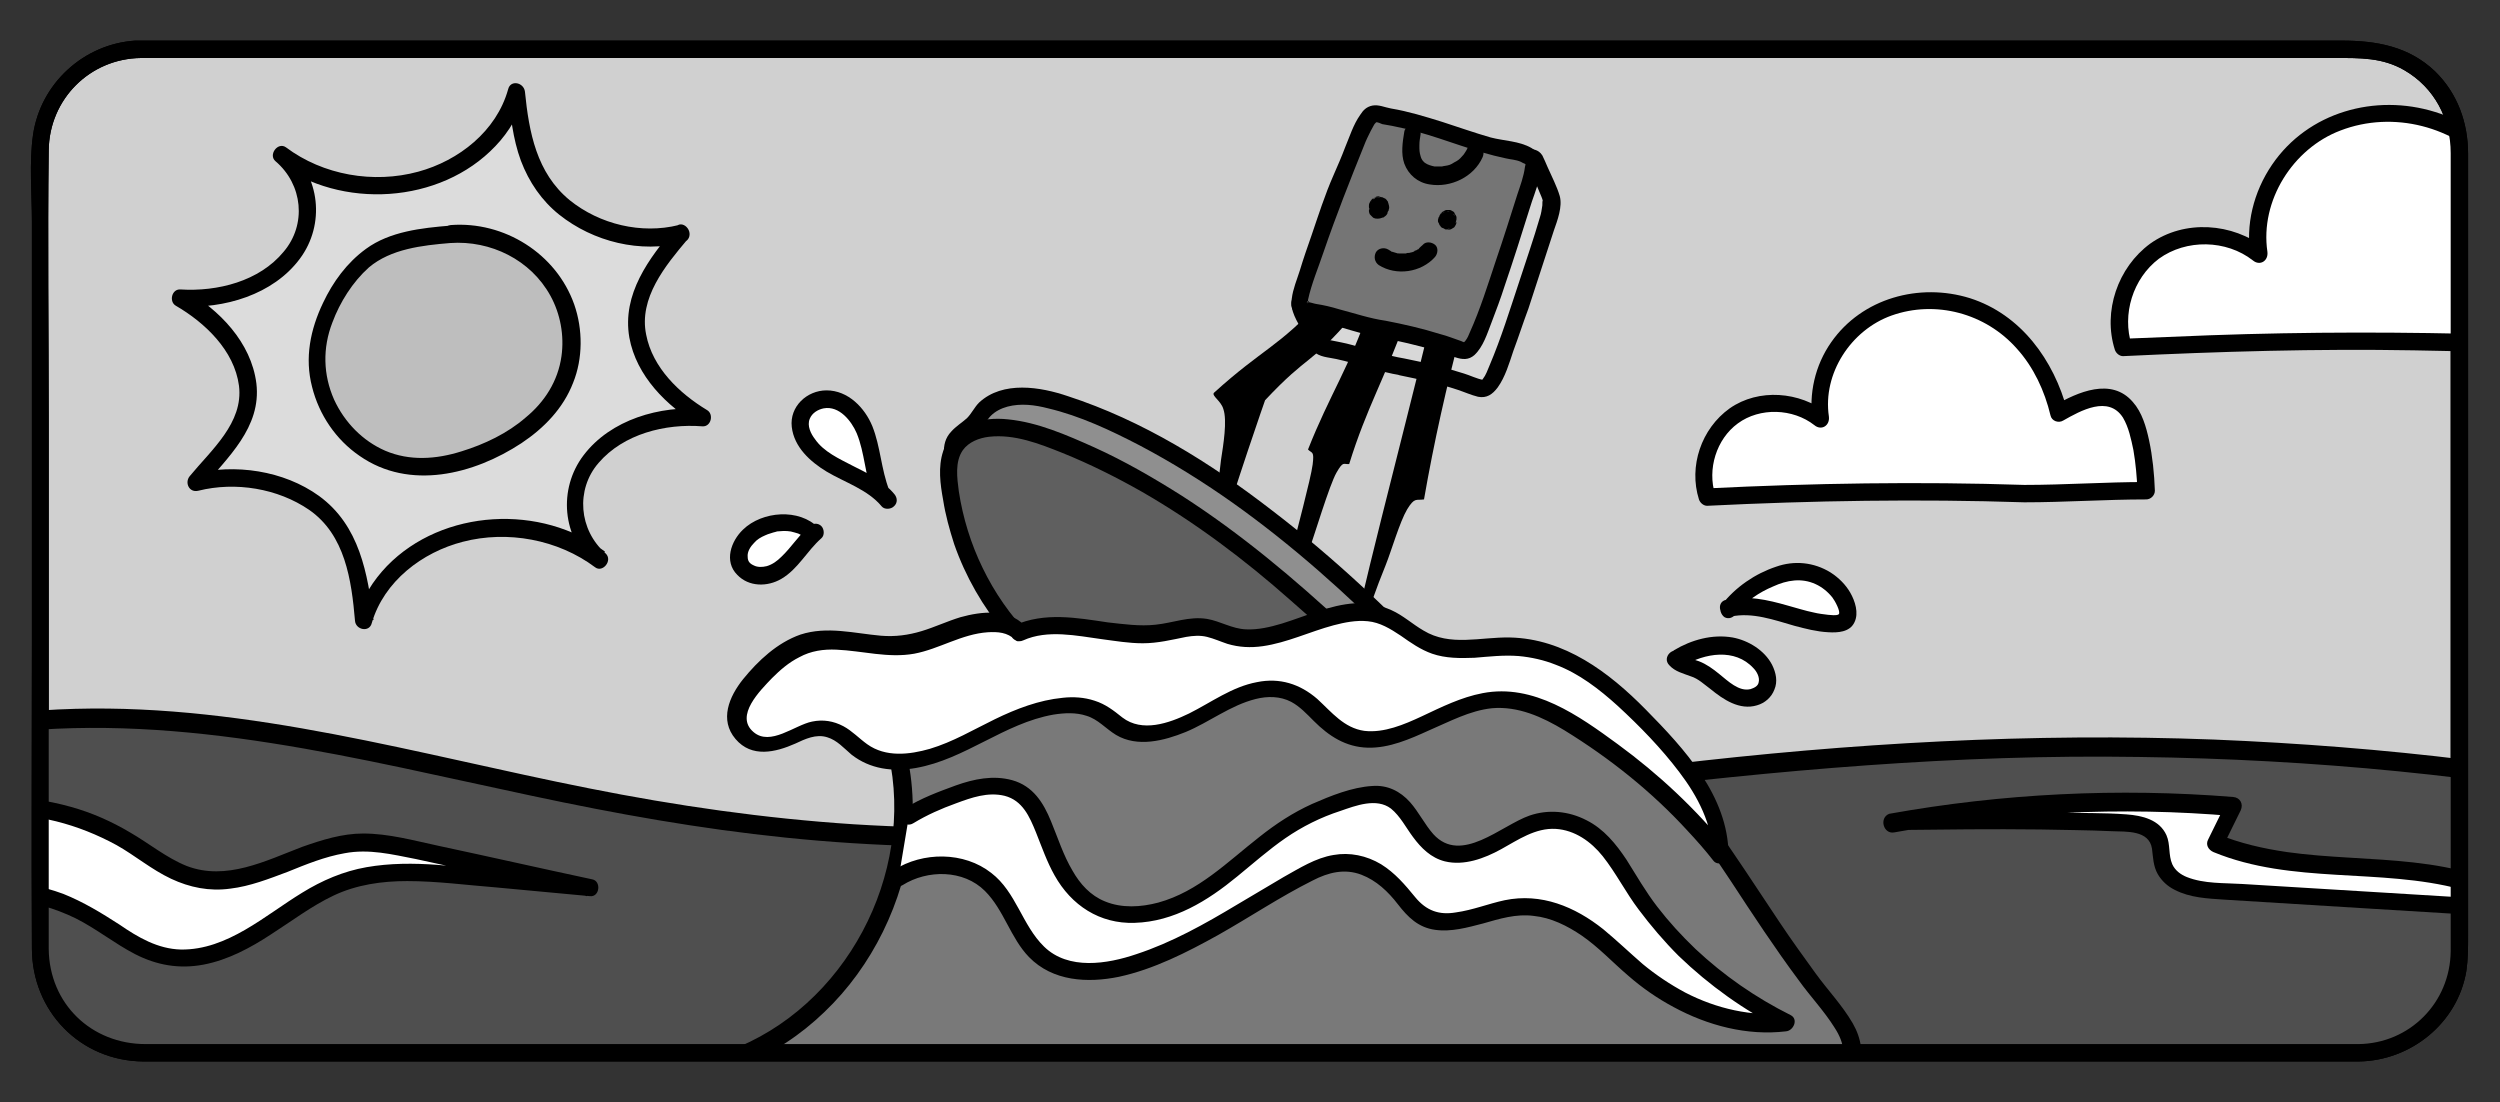<?xml version="1.0" encoding="utf-8"?>
<!-- Generator: Adobe Illustrator 24.2.0, SVG Export Plug-In . SVG Version: 6.00 Build 0)  -->
<svg version="1.1" id="Layer_1" xmlns="http://www.w3.org/2000/svg" xmlns:xlink="http://www.w3.org/1999/xlink" x="0px" y="0px"
	 viewBox="0 0 431 190" style="enable-background:new 0 0 431 190;" xml:space="preserve">
<rect x="0" y="0" width="431" height="190" fill="#333333" stroke="none"/>
<style type="text/css">
	.st0{fill:#D0D0D0;}
	.st1{clip-path:url(#SVGID_2_);}
	.st2{fill:#4F4F4F;}
	.st3{fill:#FFFFFF;}
	.st4{fill:#D8D8D8;}
	.st5{fill:#757575;}
	.st6{fill:#8F8F8F;}
	.st7{fill:#5F5F5F;}
	.st8{fill:#797979;}
	.st9{fill:#DCDCDC;}
	.st10{fill:#BEBEBE;}
</style>
<g>
	<path class="st0" d="M406.6,181.5H24.4c-9.6,0-17.4-7.8-17.4-17.4V25.9c0-9.6,7.8-17.4,17.4-17.4h382.2c9.6,0,17.4,7.8,17.4,17.4
		v138.2C424,173.7,416.2,181.5,406.6,181.5z"/>
	<g>
		<path d="M406.6,180c-6.8,0-13.5,0-20.3,0c-17.4,0-34.8,0-52.2,0c-23.9,0-47.8,0-71.8,0c-26.4,0-52.9,0-79.3,0
			c-24.7,0-49.5,0-74.2,0c-18.9,0-37.8,0-56.7,0c-9,0-18,0-27,0c-9.3,0-16.6-6.9-16.7-16.4c0-5.9,0-11.8,0-17.6c0-24.5,0-49,0-73.5
			c0-15.5-0.2-31.1,0-46.6c0.1-8.8,7.1-15.8,15.9-15.9c0.5,0,1,0,1.5,0c3.5,0,6.9,0,10.4,0c15.3,0,30.5,0,45.8,0
			c22.7,0,45.4,0,68.2,0c26.1,0,52.3,0,78.4,0c25.5,0,50.9,0,76.4,0c20.8,0,41.6,0,62.4,0c11.8,0,23.5,0,35.3,0
			c4.1,0,8-0.1,11.8,2.1c5.2,3,8,8.4,8,14.3c0,2,0,4.1,0,6.1c0,21.9,0,43.9,0,65.8c0,20.7,0,41.4,0,62c0,1.2,0,2.5,0,3.7
			C422.4,172.9,415.4,179.9,406.6,180c-1.9,0-1.9,3,0,3c9-0.1,17.1-6.6,18.6-15.6c0.3-2,0.3-4,0.3-6.1c0-7.8,0-15.7,0-23.5
			c0-25.5,0-51,0-76.5c0-9.4,0-18.8,0-28.2c0-2.2,0-4.4,0-6.6c0-5.3-1.8-10.4-5.7-14.2C415.3,8,409.7,7,403.7,7c-4.2,0-8.4,0-12.7,0
			c-16.5,0-33,0-49.5,0c-23.7,0-47.4,0-71.1,0c-26.7,0-53.4,0-80.1,0c-25.3,0-50.5,0-75.8,0C94.8,7,75,7,55.3,7
			c-9.9,0-19.7,0-29.6,0c-0.8,0-1.6,0-2.4,0C14.4,7.6,7,14.4,5.7,23.2C5,28.1,5.5,33.4,5.5,38.3c0,24,0,48,0,72
			c0,17.7-0.1,35.5,0,53.2c0,10.8,8.3,19.4,19.2,19.5c2.6,0,5.3,0,7.9,0c14.2,0,28.3,0,42.5,0c22.3,0,44.6,0,66.9,0
			c26.4,0,52.8,0,79.2,0c26,0,51.9,0,77.9,0c21.5,0,43.1,0,64.6,0c12.7,0,25.3,0,38,0c1.7,0,3.3,0,5,0
			C408.5,183,408.5,180,406.6,180z"/>
	</g>
</g>
<g>
	<defs>
		<path id="SVGID_1_" d="M406.6,181.5H24.4c-9.6,0-17.4-7.8-17.4-17.4V25.9c0-9.6,7.8-17.4,17.4-17.4h382.2
			c9.6,0,17.4,7.8,17.4,17.4v138.2C424,173.7,416.2,181.5,406.6,181.5z"/>
	</defs>
	<clipPath id="SVGID_2_">
		<use xlink:href="#SVGID_1_"  style="overflow:visible;"/>
	</clipPath>
	<g class="st1">
		<path class="st2" d="M1.1,124.8c27.6-3.2,55.1,3,79.5,8.4c19.8,4.5,40.5,8.7,63.1,10.4c30.5,2.3,62.4-0.2,92.7-3.7
			c30.3-3.5,60-8.1,91-10c48.6-3,99,0.7,140.7,10.2l-34.6,36.4l-101,36.7l-165.1,6.7c0,0-107.1-21.2-109.6-22.2
			c-2.6-1-64.8-10.7-64.8-10.7l-5-60.2L1.1,124.8z"/>
		<g>
			<path d="M1.1,126.3c30.8-3.4,60.8,4.6,90.6,10.9c14.5,3.1,29,5.7,43.7,7.2c15.4,1.6,30.9,1.9,46.4,1.4c31.3-1,62.4-5.4,93.4-9.2
				c31.1-3.8,62.2-6.6,93.6-6.1c29.8,0.4,59.7,3.2,89,9c3.3,0.7,6.6,1.4,9.9,2.1c-0.2-0.8-0.4-1.7-0.7-2.5
				c-5.5,5.8-11,11.6-16.5,17.3c-3.9,4.1-7.7,8.2-11.6,12.2c-1.4,1.5-2.8,2.9-4.1,4.4c-0.5,0.5-2.1,1.6-2.2,2.3
				c-0.1,0.4,0.2-0.1,0.5-0.2c-0.2,0-0.3,0.1-0.5,0.2c-0.8,0.2-1.5,0.5-2.2,0.8c-2.9,1.1-5.8,2.1-8.7,3.2
				c-9.7,3.5-19.4,7.1-29.2,10.6c-18.9,6.8-37.7,13.7-56.6,20.5c-1.2,0.5-2.5,1-3.8,1.4c0.7-0.2,0.1,0-0.2,0c-0.6,0-1.2,0.1-1.9,0.1
				c-5.9,0.2-11.8,0.5-17.7,0.7c-21.7,0.9-43.3,1.8-65,2.6c-21.1,0.9-42.1,1.7-63.2,2.6c-5.1,0.2-10.3,0.4-15.4,0.6
				c-0.4,0-0.8,0-1.2,0c-0.2,0,0.6,0.1-0.1,0c-1.9-0.3-3.8-0.8-5.7-1.1c-20.6-4.1-41.1-8.2-61.7-12.3c-14.2-2.9-28.5-5.5-42.6-8.9
				c-8.5-2-17.4-3-26.1-4.4c-10.7-1.7-21.4-3.4-32.2-5.1c-1.9-0.3-3.9-0.6-5.8-0.9c0.4,0.5,0.7,1,1.1,1.4
				c-1.4-17.5-2.9-35.1-4.3-52.6c-0.2-2.5-0.4-5.1-0.6-7.6c-0.4,0.5-0.7,1-1.1,1.4c4.4-0.7,8.7-1.4,13.1-2.1
				c1.9-0.3,1.1-3.2-0.8-2.9c-4.4,0.7-8.7,1.4-13.1,2.1c-0.6,0.1-1.2,0.8-1.1,1.4c1.4,17.5,2.9,35.1,4.3,52.6
				c0.2,2.5,0.4,5.1,0.6,7.6c0,0.6,0.4,1.3,1.1,1.4c18.4,2.9,36.8,5.7,55.2,8.8c12.1,2.1,24,4.9,36,7.3c22.3,4.5,44.6,9,67,13.4
				c5.3,1.1,10.7,2.5,16.1,3.2c2.6,0.3,5.5-0.1,8.1-0.2c18.6-0.8,37.2-1.5,55.8-2.3c23.1-0.9,46.2-1.9,69.3-2.8
				c7.9-0.3,15.9-0.6,23.8-1c2.9-0.1,6.2,0.2,9-0.4c1.4-0.3,2.8-1,4.1-1.5c3.3-1.2,6.7-2.4,10-3.6c10.2-3.7,20.4-7.4,30.5-11.1
				c18.1-6.6,36.1-13.1,54.2-19.7c1-0.4,2.2-0.6,3-1.4c2.3-2,4.3-4.6,6.4-6.8c7.7-8.1,15.4-16.2,23.1-24.3c1.6-1.7,3.2-3.4,4.9-5.1
				c0.7-0.8,0.5-2.2-0.7-2.5c-28.4-6.4-57.5-9.7-86.6-10.9c-31.4-1.2-62.7,0.6-93.9,4.3c-31.1,3.6-62,8.3-93.3,10.1
				c-15.8,0.9-31.6,1.2-47.4,0.2c-15.3-1-30.6-3.2-45.6-6.2c-29.3-5.8-58.4-14.5-88.5-13.7c-4,0.1-8.1,0.4-12.1,0.8
				C-0.8,123.5-0.8,126.5,1.1,126.3z"/>
		</g>
	</g>
	<g class="st1">
		<path class="st3" d="M349,85.1c-19.4-0.6-35.3-0.4-54.7,0.6c-1.7-5.1,0.4-11.1,4.8-14.1c4.4-3,10.8-2.7,14.9,0.6
			c-1.1-6.9,2.7-14.3,8.8-17.8c6.1-3.5,14-3.4,20.2-0.1c6.2,3.3,10.4,10,12.1,16.8c3.2-1.8,7.2-3.9,10.3-2c2.1,1.3,3,3.8,3.5,6.2
			c0.7,3,1.1,6.1,1.1,9.2C363.5,84.6,355.5,85.1,349,85.1z"/>
		<g>
			<path d="M349,83.6c-18.2-0.6-36.5-0.3-54.7,0.6c0.5,0.4,1,0.7,1.4,1.1c-1.4-4.4,0.2-9.6,3.9-12.3c3.8-2.8,9.5-2.6,13.2,0.3
				c1.2,1,2.7,0.1,2.5-1.5c-1.1-7.4,3.8-14.9,10.8-17.4c7.6-2.7,16.2-0.4,21.6,5.7c2.9,3.2,4.8,7.3,5.8,11.5c0.2,1,1.4,1.4,2.2,0.9
				c3-1.7,7.8-4.4,10.3-0.5c1,1.7,1.4,3.7,1.8,5.6c0.4,2.3,0.6,4.7,0.7,7c0.5-0.5,1-1,1.5-1.5C363,83.1,356,83.6,349,83.6
				c-1.9,0-1.9,3,0,3c7,0,14-0.5,21-0.5c0.8,0,1.5-0.7,1.5-1.5c-0.1-2.9-0.4-5.9-1-8.7c-0.5-2.3-1.2-4.8-2.8-6.6
				c-3.7-4.3-9.5-1.7-13.5,0.6c0.7,0.3,1.5,0.6,2.2,0.9c-2.3-8.7-8-16.6-16.8-19.4c-8.7-2.7-18.6,0-23.9,7.6
				c-2.8,4-3.9,8.9-3.2,13.7c0.8-0.5,1.7-1,2.5-1.5c-4.7-3.7-11.8-4.3-16.8-0.8c-4.9,3.5-7.1,10-5.3,15.7c0.2,0.6,0.8,1.1,1.4,1.1
				c18.2-0.9,36.5-1.2,54.7-0.6C350.9,86.7,350.9,83.7,349,83.6z"/>
		</g>
	</g>
	<g class="st1">
		<path class="st3" d="M431.2,59.2c-23.1-0.7-42-0.4-65.1,0.7c-2-6,0.5-13.2,5.7-16.8s12.8-3.3,17.7,0.8c-1.3-8.3,3.2-17,10.4-21.2
			c7.2-4.2,16.7-4,24.1-0.1c7.4,3.9,12.3,11.9,14.4,20c3.8-2.1,8.6-4.6,12.3-2.3c2.5,1.5,3.6,4.6,4.2,7.4c0.8,3.6,1.3,7.3,1.3,11
			C448.5,58.6,439,59.2,431.2,59.2z"/>
		<g>
			<path d="M431.2,57.7c-16.7-0.5-33.4-0.5-50.2,0.1c-5,0.2-9.9,0.4-14.9,0.6c0.5,0.4,1,0.7,1.4,1.1c-1.7-5.3,0.2-11.5,4.7-14.9
				c4.7-3.4,11.6-3.3,16.2,0.3c1.2,1,2.7,0.1,2.5-1.5c-1.3-8.8,4.4-17.8,12.6-20.9c9.1-3.5,19.7-0.7,26.1,6.5
				c3.5,3.9,5.9,8.8,7.2,13.9c0.2,1,1.4,1.4,2.2,0.9c3.6-2,9.5-5.3,12.5-0.6c1.2,1.9,1.7,4.2,2.1,6.4c0.6,2.9,0.9,5.9,0.9,8.9
				c0.5-0.5,1-1,1.5-1.5C447.9,57.1,439.6,57.7,431.2,57.7c-1.9,0-1.9,3,0,3c8.3,0,16.6-0.6,24.9-0.6c0.8,0,1.5-0.7,1.5-1.5
				c-0.1-3.5-0.5-7-1.2-10.4c-0.6-2.7-1.3-5.5-3.2-7.6c-4.3-5-11-1.9-15.7,0.7c0.7,0.3,1.5,0.6,2.2,0.9
				c-2.7-10.3-9.4-19.7-19.9-22.9c-10.3-3.2-21.9,0-28.1,9.1c-3.2,4.7-4.6,10.4-3.7,15.9c0.8-0.5,1.7-1,2.5-1.5
				c-5.6-4.4-13.9-5-19.8-0.8c-5.6,4.1-8.2,11.7-6.1,18.3c0.2,0.6,0.8,1.1,1.4,1.1c16.7-0.8,33.4-1.3,50.2-1c5,0.1,9.9,0.2,14.9,0.3
				C433.2,60.8,433.2,57.8,431.2,57.7z"/>
		</g>
	</g>
	<g class="st1">
		<g>
			<g>
				<g>
					<path class="st4" d="M241.7,63.3c-4.7-0.7-8.2-2.4-12.9-3.1c-0.4-0.1-1.7-0.4-1.7-1.1c0-0.6-3.4-5.9-3.1-6.8
						c1-2.8,9.2-12.7,10.6-15.5c1.3-2.7,3.4-9.5,4.9-10.5c0.8-0.5,2,0.1,2.6,0.2c8.2,1.3,14-0.6,22.2,0.7c0.2,0,2.7,5.9,3.1,7
						c0.1,0.3-0.2,2.4-0.6,3.8c-1.8,5.5-6.4,20.6-9.4,27.1c-0.3,0.8-0.9,1.4-1.3,1.7c-0.5,0.4-1.7-0.2-2-0.3
						C250.7,65.2,245.9,64.1,241.7,63.3z"/>
					<g>
						<path d="M242.1,61.8c-3-0.5-5.9-1.5-8.9-2.3c-1.4-0.4-2.7-0.6-4.1-0.9c-0.3-0.1-0.7-0.3-0.5-0.1c-0.2-0.2-0.3-0.6-0.4-0.9
							c-0.7-1.5-1.7-3-2.4-4.5c-0.1-0.2-0.2-0.6-0.3-0.7c-0.1-0.2,0,0.2,0,0.2c0.1-0.1,0.7-1.2,0.9-1.5c2.1-3.4,4.7-6.5,7-9.7
							c0.9-1.2,1.8-2.4,2.5-3.7c0.9-1.7,1.5-3.5,2.2-5.3c0.4-1,0.8-1.9,1.2-2.8c0.2-0.5,0.7-1.8,1.2-2c-0.2,0.1,0.7,0.3,0.9,0.3
							c0.6,0.2,1.2,0.2,1.8,0.3c1.6,0.2,3.3,0.3,4.9,0.3c2.9,0,5.8-0.2,8.7-0.2c1.4,0,2.9,0,4.3,0.1c0.3,0,2.3,0.4,2.4,0.3
							c0,0.1-0.4-0.8-0.3-0.4c0,0.1,0.1,0.3,0.2,0.4c0.7,1.4,1.4,2.9,2,4.4c0.2,0.5,0.5,1.1,0.6,1.6c-0.1-0.4-0.1,0.5-0.1,0.7
							c-0.1,0.7-0.2,1.4-0.4,2c-1.1,3.8-2.4,7.5-3.6,11.2c-1.6,4.8-3.1,9.7-5.1,14.4c-0.2,0.4-0.3,0.8-0.5,1.2
							c-0.1,0.2-0.2,0.4-0.3,0.6c-0.1,0.2-0.3,0.4-0.4,0.6c-0.4,0.3-0.3,0.3,0.1,0.1c-1.1-0.2-2.3-0.8-3.3-1.1
							C249,63.3,245.6,62.5,242.1,61.8c-1.9-0.4-2.7,2.5-0.8,2.9c3.4,0.7,6.7,1.4,10,2.5c1.2,0.4,2.3,0.9,3.5,1.2
							c1.5,0.3,2.5-0.4,3.4-1.6c1.3-1.8,2-4.2,2.7-6.3c0.9-2.4,1.7-4.9,2.6-7.3c1.5-4.5,2.9-9,4.4-13.5c0.6-1.7,1.5-4.1,1-5.9
							c-0.5-1.7-1.4-3.4-2.1-5c-0.3-0.7-0.6-1.4-0.9-2c-0.7-1.1-1.7-1.1-2.9-1.2c-3.3-0.4-6.6-0.3-9.9-0.2c-3.3,0.1-6.7,0.3-10-0.2
							c-1.2-0.2-2.3-0.8-3.6-0.4c-1,0.3-1.6,1.1-2.1,1.9c-2.1,3.5-2.8,7.6-5,11c-2.4,3.6-5.2,6.9-7.6,10.5c-0.9,1.3-2.5,3.1-2.1,4.8
							c0.4,2,1.8,3.8,2.7,5.5c0.4,0.8,0.3,1.3,1,2c1,1.1,2.7,1.1,4,1.4c3.7,0.8,7.3,2.2,11.1,2.8C243.2,65,244,62.1,242.1,61.8z"/>
					</g>
				</g>
				<g>
					<g>
						<g>
							<path d="M246.3,56.8c-5.2,21.5-11.2,43.4-15.6,64.6c3.7-10.7,4.7-15.4,8.2-24c1-2.5,2.4-7.4,3.7-9.6c1.3-2.1,1.5-1.5,2.9-1.7
								c1.7-9.8,3.9-19.6,6.5-29.4C249.1,56.6,248.6,56.9,246.3,56.8"/>
						</g>
						<g>
							<path d="M233.1,54.6c-7.3,8.5-7.4,6.3-15,14.4c0,0-4.8,13.6-9.6,29.5c1.1-6.8,1-11.3,2-19.2c0.4-2.6,1.1-6.8,0.4-8.8
								c-0.4-1.4-2.1-2.3-1.6-2.8c8.5-7.7,11.1-7.8,18.5-15.9C230.6,53.1,230.9,53.6,233.1,54.6"/>
						</g>
						<g>
							<path d="M242.2,55.5c-1.7-0.3-2.2-0.2-3.4-0.3c-1-0.6-1.3-1.1-2.8-1.9c-3.2,9.7-6.8,14.8-10.5,24.2c0.7,0.7,1.1,0.2,0.8,2.6
								c-0.3,2.4-2.9,12-3.5,14.6c-2.1,8.9-2.7,13.3-5.7,24.2c0.1-0.2,0.1-0.4,0.2-0.6c-0.1,0.2-0.1,0.4-0.2,0.6
								c4.2-10.5,5.3-14.6,8.3-23.2c1.2-3.4,3.8-12.1,5-14.2s1.2-1.4,2.2-1.5C235.6,70.3,238.8,65.1,242.2,55.5z"/>
						</g>
					</g>
				</g>
				<g>
					<path class="st5" d="M238.5,56.7c-4.7-0.7-8.2-2.4-12.9-3.1c-0.4-0.1-1.7-0.4-1.7-1.1c0-0.6,0.4-2.3,0.7-3.1
						c1-2.8,5.5-16.3,6.8-19.1c1.3-2.7,3.4-9.5,4.9-10.5c0.8-0.5,2,0.1,2.6,0.2c8.2,1.3,14.2,4.8,22.4,6.1c0.2,0,2.5,0.5,2.9,1.6
						c0.1,0.3-0.2,2.4-0.6,3.8c-1.8,5.5-6.4,20.6-9.4,27.1c-0.3,0.8-0.9,1.4-1.3,1.7c-0.5,0.4-1.7-0.2-2-0.3
						C247.4,58.7,242.7,57.5,238.5,56.7z"/>
					<g>
						<path d="M238.9,55.3c-2.8-0.4-5.4-1.3-8.1-2c-1.3-0.4-2.6-0.7-3.9-0.9c-0.2,0-1.3-0.4-1.5-0.3c-0.5,0.2,0.7-0.8,0,0.3
							c0.1-0.1,0.1-0.6,0.1-0.7c0.6-2.8,1.8-5.6,2.7-8.3c2.2-6.4,4.5-12.2,7-18.4c0.3-0.8,0.7-1.6,1.1-2.4c0.2-0.4,0.4-0.7,0.6-1.1
							c0.1-0.2,0.4-0.4,0.3-0.4c0.3-0.1,0.8,0.2,1.1,0.3c0.6,0.1,1.1,0.2,1.7,0.3c1.4,0.3,2.9,0.6,4.3,1c5.1,1.4,10,3.5,15.3,4.6
							c0.8,0.2,1.7,0.2,2.6,0.6c0.2,0.1,0.5,0.3,0.8,0.4c0.2,0,0-0.4,0-0.2c0,0.2,0,0.4-0.1,0.7c-0.2,1.6-0.8,3.2-1.3,4.7
							c-1.2,3.8-2.4,7.6-3.7,11.4c-1.4,4.2-2.7,8.4-4.5,12.4c-0.2,0.5-0.4,1-0.8,1.5c-0.4,0.5-0.5,0.2,0,0.2c-0.3,0-0.5-0.1-0.7-0.2
							c-1.2-0.4-2.4-0.9-3.6-1.2C245.1,56.6,242,55.9,238.9,55.3c-1.9-0.4-2.7,2.5-0.8,2.9c3.1,0.6,6.2,1.3,9.2,2.2
							c1.2,0.4,2.4,0.8,3.6,1.2c1.2,0.4,2.3,0.5,3.3-0.4c1.5-1.4,2.2-3.7,2.9-5.5c0.8-2.1,1.6-4.2,2.3-6.4c1.5-4.4,2.9-8.8,4.3-13.3
							c0.5-1.7,1.2-3.3,1.6-5c0.5-2.1,0.9-4.2-1.3-5.5c-2.1-1.2-4.7-1.2-7-1.8c-2.8-0.8-5.6-1.8-8.4-2.7c-2.9-0.9-5.8-1.8-8.8-2.3
							c-1.1-0.2-2.1-0.7-3.2-0.5c-1,0.2-1.6,0.8-2.1,1.6c-1.2,1.7-1.8,3.7-2.6,5.6c-0.6,1.6-1.3,3.2-2,4.8
							c-1.5,3.4-2.6,6.9-3.8,10.4c-0.7,2-1.4,4-2,6c-0.5,1.6-1.2,3.2-1.4,4.9c-0.6,3.5,2.8,3.5,5.4,4.1c3.4,0.8,6.7,2.1,10.2,2.6
							C240,58.5,240.8,55.6,238.9,55.3z"/>
					</g>
				</g>
			</g>
			<g>
				<g>
					<path d="M242.1,22.7c-0.3,1.8-0.6,3.8,0,5.5c0.7,1.9,2.3,3.3,4.4,3.6c3.6,0.6,7.6-1.3,9.1-4.7c0.3-0.7,0.2-1.6-0.5-2.1
						c-0.6-0.4-1.7-0.2-2.1,0.5c-0.1,0.3-0.3,0.6-0.5,0.9c-0.2,0.3-0.2,0.3-0.4,0.5c-0.5,0.6-0.8,0.8-1.4,1.1
						c-0.6,0.4-0.9,0.5-1.6,0.6c-0.1,0-0.6,0.1-0.4,0.1c-0.2,0-0.3,0-0.5,0c-0.3,0-0.8,0-0.9,0c-0.5-0.1-1.2-0.3-1.6-0.6
						c-0.2-0.1-0.4-0.4-0.5-0.5c-0.2-0.4-0.2-0.3-0.3-0.7c-0.2-0.7-0.2-1-0.2-1.8c0-0.8,0.1-1.2,0.2-1.9c0.1-0.8-0.2-1.6-1-1.8
						C243.2,21.5,242.2,21.9,242.1,22.7L242.1,22.7z"/>
				</g>
			</g>
			<g>
				<g>
					<path d="M236.4,34.9C236.4,34.9,236.4,34.9,236.4,34.9c0-0.1,0.1-0.2,0.1-0.3c0,0,0,0,0,0c0.1-0.1,0.2-0.2,0.2-0.3c0,0,0,0,0,0
						c0.1-0.1,0.2-0.2,0.3-0.2c0,0,0,0-0.1,0c0.1-0.1,0.2-0.1,0.4-0.2c0,0,0,0-0.1,0c0.1,0,0.3,0,0.4-0.1c0,0,0,0-0.1,0
						c0.1,0,0.3,0,0.4,0.1c0,0,0,0-0.1,0c0.1,0.1,0.2,0.1,0.4,0.2c0,0,0,0,0,0c0.1,0.1,0.2,0.2,0.3,0.2c0,0,0,0,0,0
						c0,0.7,0,1.4,0,2.1c0,0,0,0,0,0c-0.1,0.1-0.2,0.2-0.3,0.2c0,0,0,0,0.1,0c-0.1,0.1-0.2,0.1-0.4,0.2c0,0,0.1,0,0.1,0
						c-0.1,0-0.3,0-0.4,0.1c0,0,0.1,0,0.1,0c-0.1,0-0.3,0-0.4-0.1c0,0,0.1,0,0.1,0c-0.1-0.1-0.2-0.1-0.4-0.2c0,0,0.1,0,0.1,0.1
						c-0.1-0.1-0.2-0.2-0.3-0.2c0,0,0,0,0.1,0.1c-0.1-0.1-0.2-0.2-0.2-0.3c0,0,0,0,0,0.1c-0.1-0.1-0.1-0.2-0.2-0.4c0,0,0,0.1,0,0.1
						c0-0.1,0-0.3-0.1-0.4c0,0,0,0.1,0,0.1c0-0.1,0-0.3,0.1-0.4c0,0,0,0.1,0,0.1c0.1-0.1,0.1-0.2,0.2-0.4c0,0,0,0.1-0.1,0.1
						c0.1-0.1,0.2-0.2,0.2-0.3c0,0-0.1,0.1-0.1,0.1c0.1-0.1,0.2-0.2,0.3-0.2c0,0-0.1,0-0.1,0.1c0.1-0.1,0.2-0.1,0.4-0.2
						c0,0-0.1,0-0.1,0c0.1,0,0.3,0,0.4-0.1c0,0,0,0,0,0c0.4,0.9,0.7,1.7,1.1,2.6c0.1-0.1,0.2-0.2,0.2-0.2c0.1-0.1,0.2-0.3,0.3-0.5
						c0.1-0.2,0.1-0.4,0.1-0.6c0-0.2,0-0.4-0.1-0.6c-0.1-0.2-0.2-0.3-0.3-0.5c-0.1-0.1-0.2-0.2-0.3-0.2c-0.2-0.1-0.5-0.2-0.8-0.2
						c-0.1,0-0.3,0-0.4,0.1c-0.3,0.1-0.5,0.2-0.7,0.4c-0.1,0.1-0.2,0.2-0.2,0.2c-0.1,0.1-0.2,0.2-0.2,0.3c-0.1,0.1-0.1,0.2-0.2,0.4
						c0,0.1,0,0.3-0.1,0.4c0,0.2,0,0.4,0.1,0.6c0,0.1,0.1,0.2,0.2,0.3c0.1,0.1,0.2,0.2,0.3,0.3c0.1,0.1,0.2,0.2,0.3,0.2
						c0.2,0.1,0.4,0.1,0.6,0.1c0.4,0,0.6-0.1,0.9-0.2c0,0,0,0,0.1,0c0.1-0.1,0.3-0.2,0.4-0.3c0.1-0.1,0.2-0.2,0.3-0.4
						c0,0,0-0.1,0-0.1c0-0.1,0.1-0.3,0.2-0.4c0,0,0,0,0,0c0,0,0,0,0,0c0-0.2,0.1-0.3,0.1-0.5c0-0.3-0.1-0.6-0.2-0.9c0,0,0,0,0-0.1
						c-0.1-0.1-0.2-0.3-0.3-0.4c0,0,0,0,0,0c-0.1-0.1-0.2-0.2-0.3-0.2c0,0,0,0,0,0c0,0,0,0,0,0c0,0,0,0,0,0
						c-0.1-0.1-0.3-0.1-0.4-0.2c0,0,0,0-0.1,0c-0.1,0-0.2,0-0.2,0c-0.1,0-0.2,0-0.2,0c-0.1,0-0.2,0-0.3,0c-0.1,0-0.2,0-0.3,0
						c-0.3,0.1-0.6,0.2-0.8,0.5c-0.1,0.1-0.2,0.3-0.3,0.5c-0.1,0.2-0.1,0.4-0.1,0.6c0,0.1,0,0.3,0.1,0.4c0.1,0.3,0.2,0.5,0.4,0.7
						c0.2,0.2,0.5,0.4,0.8,0.4c0.3,0.1,0.6,0.1,0.9,0c0.6-0.2,1-0.6,1.2-1.2c0.1-0.2,0.1-0.4,0-0.6c0-0.2-0.1-0.4-0.2-0.6
						c-0.1-0.2-0.2-0.3-0.4-0.4c-0.1-0.1-0.3-0.2-0.5-0.3c-0.1,0-0.3,0-0.4-0.1c-0.3,0-0.5,0.1-0.8,0.2c-0.1,0.1-0.2,0.2-0.3,0.2
						C236.6,34.4,236.5,34.6,236.4,34.9L236.4,34.9z"/>
				</g>
			</g>
			<g>
				<g>
					<path d="M249.7,37C249.6,37,249.6,37,249.7,37c0.1,0,0.2,0,0.3,0.1c0,0,0,0-0.1,0c0.1,0.1,0.2,0.1,0.4,0.2c0,0-0.1,0-0.1,0
						c0.1,0.1,0.2,0.2,0.3,0.2c0,0,0,0-0.1-0.1c0.1,0.1,0.2,0.2,0.2,0.3c0,0,0-0.1-0.1-0.1c0.1,0.1,0.1,0.2,0.2,0.4c0,0,0-0.1,0-0.1
						c0,0.1,0,0.3,0.1,0.4c0,0,0-0.1,0-0.1c0,0.1,0,0.3-0.1,0.4c0,0,0-0.1,0-0.1c-0.1,0.1-0.1,0.2-0.2,0.4c0,0,0,0,0-0.1
						c-0.1,0.1-0.2,0.2-0.2,0.3c0,0,0,0,0,0c-0.1,0.1-0.2,0.2-0.3,0.2c0,0,0,0,0.1,0c-0.1,0.1-0.2,0.1-0.4,0.2c0,0,0,0,0.1,0
						c-0.1,0-0.3,0-0.4,0.1c0,0,0,0,0.1,0c-0.1,0-0.3,0-0.4-0.1c0,0,0,0,0,0c-0.1-0.1-0.2-0.1-0.4-0.2c0,0,0,0,0,0
						c-0.1-0.1-0.2-0.2-0.3-0.2c0,0,0,0,0,0c-0.1-0.1-0.2-0.2-0.2-0.3c0,0,0,0,0,0c-0.1-0.1-0.1-0.2-0.2-0.4c0,0,0,0,0,0
						c0-0.1,0-0.3-0.1-0.4c0,0,0,0,0,0c0-0.1,0-0.3,0.1-0.4c0,0,0,0,0,0c0.1-0.1,0.1-0.2,0.2-0.4c0,0,0,0,0,0
						c0.1-0.1,0.2-0.2,0.2-0.3c0,0,0,0,0,0c0.1-0.1,0.2-0.2,0.3-0.2c0,0,0,0,0,0c0.1-0.1,0.2-0.1,0.4-0.2c0,0,0,0,0,0
						c0.1,0,0.3,0,0.4-0.1c0,0,0,0,0,0c0.1,0,0.3,0,0.4,0.1c0,0,0,0,0,0c0.1,0.1,0.2,0.1,0.4,0.2c0,0,0,0,0,0
						c0.1,0.1,0.2,0.2,0.3,0.2c0,0,0,0,0,0c0.1,0.1,0.2,0.2,0.2,0.3c0,0,0,0,0,0c0.1,0.1,0.1,0.2,0.2,0.4c0,0,0,0,0,0
						c0,0.1,0,0.3,0.1,0.4c0,0,0,0,0,0c0,0.1,0,0.3-0.1,0.4c0,0,0,0,0,0c-0.1,0.1-0.1,0.2-0.2,0.4c0,0,0,0,0,0
						c0.1-0.2,0.2-0.4,0.2-0.6c0-0.2,0-0.4,0-0.6c0-0.2-0.1-0.4-0.3-0.5c-0.1-0.2-0.2-0.3-0.4-0.4c-0.1-0.1-0.2-0.1-0.4-0.2
						c-0.3-0.1-0.5-0.1-0.8,0c-0.1,0.1-0.2,0.1-0.4,0.2c-0.2,0.1-0.4,0.3-0.5,0.5c0,0,0,0,0,0c0,0-0.1,0.3-0.2,0.4c0,0,0,0,0,0
						c0,0-0.1,0.4-0.1,0.4c0,0.1,0,0.3,0.1,0.4c0,0,0.1,0.3,0.2,0.4c0,0,0.2,0.3,0.2,0.3c0,0,0.3,0.2,0.3,0.2c0.1,0,0.1,0.1,0.2,0.1
						c0.1,0,0.1,0.1,0.2,0.1c0.1,0,0.4,0.1,0.2,0c-0.2,0,0.1,0,0.2,0c0,0,0,0,0,0c0,0,0,0,0,0c0,0,0.4-0.1,0.4-0.1c0,0,0,0,0,0
						c0,0,0,0,0,0c0,0,0.4-0.1,0.4-0.2c0,0,0,0,0,0c0,0,0,0,0,0c0,0,0.3-0.2,0.3-0.2c0,0,0.1-0.1,0.1-0.2c0-0.1,0.1-0.1,0.1-0.2
						c0,0,0.2-0.4,0.2-0.4c0,0,0,0,0,0c0,0,0.1-0.4,0.1-0.4c0,0,0,0,0,0c0,0,0,0,0,0c0-0.1,0-0.1,0-0.2c0,0.3,0-0.1,0-0.2
						c0,0,0,0,0,0c0,0-0.1-0.3-0.2-0.4c0,0,0,0,0,0c0,0-0.2-0.3-0.1-0.2c0.1,0.1-0.1-0.1-0.1-0.2c0,0,0,0,0,0
						c0.1,0.1-0.2-0.2-0.3-0.2c0,0,0,0,0,0c0,0,0,0,0,0c-0.1-0.1-0.2-0.1-0.4-0.2c-0.1,0-0.2,0-0.2,0c-0.1,0-0.2,0-0.3,0
						c0,0,0,0,0,0c-0.1,0-0.3,0-0.4,0.1c0,0,0,0,0,0c0,0,0,0,0,0c-0.1,0-0.2,0.1-0.2,0.1c0,0-0.1,0.1-0.2,0.1c0,0,0,0,0,0
						c-0.1,0.1-0.2,0.2-0.3,0.3c0,0,0,0,0,0c0,0,0,0,0,0c0,0-0.2,0.3-0.2,0.3c0,0,0,0,0,0c0,0,0,0,0,0c0,0,0,0,0,0
						c0,0.1-0.1,0.3-0.2,0.4c0,0,0,0,0,0c0,0,0,0,0,0c0,0.1,0,0.3-0.1,0.4c0,0,0,0,0,0c0,0,0,0,0,0c0,0,0,0,0,0c0,0.1,0,0.3,0.1,0.4
						c0,0,0,0.1,0,0.1c0,0,0,0,0,0c0.1,0.1,0.1,0.3,0.2,0.4c0,0,0,0,0,0c0,0,0,0,0,0c0.1,0.1,0.2,0.2,0.2,0.3c0,0,0,0,0,0
						c0,0,0,0,0,0c0.1,0.1,0.2,0.2,0.3,0.2c0,0,0,0,0,0c0,0,0,0,0,0c0,0,0,0,0,0c0.1,0,0.3,0.1,0.4,0.2c0,0,0,0,0,0c0,0,0,0,0,0
						c0,0,0,0,0,0c0.1,0,0.3,0,0.4,0.1c0,0,0,0,0,0c0,0,0,0,0.1,0c0.2,0,0.4,0,0.6-0.1c0.2-0.1,0.3-0.2,0.5-0.3
						c0.1-0.1,0.2-0.3,0.3-0.5c0.1-0.2,0.1-0.4,0.1-0.6c0-0.1,0-0.3-0.1-0.4c-0.1-0.3-0.2-0.5-0.4-0.7c-0.1-0.1-0.2-0.2-0.3-0.2
						C250.2,37,249.9,37,249.7,37L249.7,37z"/>
				</g>
			</g>
			<g>
				<g>
					<path d="M237.7,45.7c3,1.9,7.3,1.3,9.7-1.4c0.5-0.6,0.6-1.6,0-2.1c-0.6-0.5-1.6-0.6-2.1,0c-0.1,0.1-0.7,0.6-0.7,0.7
						c0.1-0.1,0.2-0.1,0.1-0.1c0,0-0.1,0-0.1,0.1c-0.1,0.1-0.1,0.1-0.2,0.1c-0.1,0.1-0.3,0.2-0.4,0.2c-0.1,0-0.2,0.1-0.2,0.1
						c-0.2,0.1,0,0,0.1,0c-0.1,0.1-0.3,0.1-0.5,0.2c-0.2,0-0.3,0.1-0.5,0.1c-0.1,0-0.4,0-0.5,0.1c0.1,0,0.3,0,0.1,0
						c-0.1,0-0.2,0-0.3,0c-0.2,0-0.3,0-0.5,0c-0.2,0-0.3,0-0.5,0c-0.2,0-0.2-0.1,0,0c-0.1,0-0.2,0-0.2,0c-0.3-0.1-0.7-0.2-1-0.3
						c0,0-0.3-0.1-0.1,0c0.2,0.1-0.1,0-0.1-0.1c-0.2-0.1-0.3-0.2-0.5-0.3c-0.7-0.4-1.7-0.2-2.1,0.5C236.8,44.3,237,45.2,237.7,45.7
						L237.7,45.7z"/>
				</g>
			</g>
		</g>
		<g>
			<path class="st6" d="M192.1,113.8c-13.1-7-26.2-21.7-27.8-36.5c-0.2-2.1,3.5-3.4,4.5-5.2c2.4-4.6,9-4.2,14-2.7
				c25.5,8,51.3,31.3,69.1,51.2c0.5,0.6,3.9,6,3.8,6.8c-0.1,0.7-3.9-3.5-4.4-4"/>
			<g>
				<path d="M192.8,112.5c-10.4-5.6-19.6-14.7-24.4-25.6c-1.1-2.6-2-5.3-2.5-8.1c-0.2-1.2-0.4-1.7,0.5-2.5c0.8-0.7,1.7-1.3,2.5-2.1
					c0.8-0.7,1.1-1.7,1.9-2.5c0.8-0.8,1.8-1.3,2.9-1.6c2.3-0.6,4.7-0.3,7,0.3c5.5,1.3,10.8,3.8,15.8,6.4c5.5,2.9,10.8,6.2,15.9,9.8
					c10.3,7.3,19.8,15.8,28.7,24.8c2.4,2.4,4.7,4.8,7,7.3c0.5,0.6,1.1,1.2,1.6,1.7c0.3,0.3,0.5,0.6,0.8,0.9c0.2,0.2,0.4,0.5,0.2,0.2
					c0.5,0.7,1,1.5,1.5,2.3c0.5,0.9,1.1,1.8,1.6,2.7c0.2,0.3,0.3,0.7,0.4,0.9c0,0,0,0,0,0.1c0.2,0.8,0.8,0.3,1.7-1.5
					c0-0.1,0.3,0.2,0-0.1c-1.2-1.2-2.5-2.3-3.6-3.7c-1.2-1.5-3.3,0.6-2.1,2.1c1.1,1.3,2.3,2.6,3.6,3.7c0.6,0.5,1.4,1.1,2.2,0.8
					c1.1-0.3,1.3-1.4,1-2.3c-0.6-1.9-1.9-3.7-2.9-5.3c-1.2-1.9-2.8-3.5-4.4-5.2c-9.4-10.1-19.4-19.6-30.4-28
					c-10.6-8.2-22.3-15.5-35.2-19.7c-4.7-1.6-11.2-2.7-15.3,1.1c-0.8,0.8-1.3,1.9-2.1,2.7c-0.9,0.8-1.9,1.4-2.7,2.3
					c-2.1,2.2-1.1,5.2-0.5,7.8c1.8,7.1,5.8,13.6,10.6,19.1c4.8,5.5,10.6,10.3,17.1,13.8C193,116,194.5,113.4,192.8,112.5
					L192.8,112.5z"/>
			</g>
		</g>
		<g>
			<path class="st7" d="M187.7,119.2c-13.1-7-22.4-20.8-24-35.6c-0.2-2.1-0.3-4.3,0.7-6.1c2.4-4.6,9-4.2,14-2.7
				c25.5,8,51.3,31.3,69.1,51.2c0.5,0.6,1,1.2,1,2c-0.1,0.7-1.1,1.3-1.6,0.8"/>
			<g>
				<path d="M188.5,117.9c-8.3-4.5-15-11.5-19.1-20c-2-4.1-3.4-8.6-4.1-13.2c-0.3-2.3-0.7-5.1,0.7-7.1c1-1.4,2.8-2.1,4.5-2.3
					c4.4-0.5,8.7,1.2,12.7,2.8c4.7,1.9,9.3,4.2,13.7,6.7c9.2,5.3,17.7,11.7,25.6,18.7c4.5,3.9,8.9,8,13.1,12.2c2,2,4,4.1,6,6.2
					c0.9,1,1.8,1.9,2.7,2.9c0.4,0.5,0.9,1,1.3,1.4c0.2,0.2,0.4,0.5,0.6,0.7c0.1,0.1,0.3,0.3,0.4,0.4c0.2,0.5,0.6,0.6,1.3,0.3
					c-1.5-1.2-3.6,0.9-2.1,2.1c2.3,1.9,4.9-0.8,3.8-3.3c-0.5-1.2-1.7-2.2-2.5-3.1c-0.9-1-1.9-2-2.8-3c-4-4.2-8.1-8.4-12.3-12.3
					c-8.8-8.2-18.1-16-28.2-22.5c-4.9-3.1-9.9-6-15.2-8.4c-4.7-2.1-9.7-4.3-14.8-4.8c-4.5-0.5-9.6,0.8-11.2,5.5
					c-0.9,2.7-0.5,5.7,0,8.4c0.4,2.6,1.1,5.1,1.9,7.6c3.9,11.2,12,20.9,22.5,26.6C188.7,121.4,190.2,118.8,188.5,117.9L188.5,117.9z
					"/>
			</g>
		</g>
	</g>
	<g class="st1">
		<g>
			<path class="st8" d="M111.6,184.1c13.3,2.3,26.8-6.3,34.1-15.9c9.7-12.8,12.6-28.5,7.9-42.3c5-5.6,14.2-7.6,22.6-8.6
				c25.3-3,50.6-0.5,75.5,2c8.2,0.8,16.9,1.8,23.2,5.8c3.6,2.3,10.2,6.1,12.7,9.2c10.6,13.3,17.3,26,27.9,39.4
				c1.7,2.2,3.5,4.4,3.8,7.1c0.6,5.4-5.1,10.3-11,13.5c-17.4,9.7-38.7,13.2-59.2,16.2c-12.4,1.8-25,3.5-37.4,2.5
				c-11.9-1-23-4.6-34.6-7c-11.3-2.3-23-3.5-34.3-6c-11.2-2.5-22.2-6.5-29.8-13.3"/>
			<g>
				<path d="M111.2,185.6c11.5,1.9,22.8-3.3,30.9-11.1c8.3-7.9,13.7-19,15-30.4c0.7-6.2,0-12.6-2-18.6c-0.1,0.5-0.3,1-0.4,1.5
					c3.8-4.2,9.5-6,14.9-7.1c6.7-1.4,13.7-1.9,20.5-2.2c14.8-0.7,29.7,0.2,44.5,1.4c7.1,0.6,14.2,1.2,21.2,2
					c6,0.7,12.4,1.6,17.7,4.8c2.3,1.4,4.6,2.8,6.8,4.3c2.1,1.4,4.2,2.8,5.9,4.7c2.4,2.7,4.4,5.7,6.5,8.6c2,2.8,3.8,5.6,5.7,8.4
					c3.8,5.8,7.6,11.6,11.7,17.1c2,2.8,4.4,5.3,6.2,8.2c1.7,2.6,2.1,5.2,0.5,7.9c-3.1,5.2-9.4,8.2-14.6,10.6
					c-5.8,2.7-11.9,4.8-18.1,6.5c-13,3.6-26.3,5.5-39.6,7.3c-7.3,1-14.6,1.9-22,2.1c-7.2,0.2-14.4-0.5-21.5-1.9
					c-6.8-1.3-13.5-3.2-20.3-4.7c-7-1.6-14-2.6-21.1-3.7c-13-2.1-26.7-4.2-38.3-10.9c-2.5-1.4-4.9-3.1-7-5c-1.4-1.3-3.6,0.8-2.1,2.1
					c9.9,8.9,23.4,12.5,36.1,14.9c7.3,1.4,14.7,2.4,22,3.6c7.3,1.3,14.5,3.1,21.7,4.8c7,1.7,14.1,3.1,21.3,3.6
					c7.6,0.5,15.2,0,22.8-0.8c7.2-0.8,14.4-1.9,21.6-3c6.8-1.1,13.6-2.2,20.3-3.8c6.7-1.5,13.2-3.4,19.6-5.9
					c6-2.4,12.1-5.1,17.1-9.1c2.3-1.9,4.5-4.2,5.6-7.1c1.1-2.8,0.6-5.7-0.9-8.3c-1.8-3.1-4.3-5.7-6.4-8.6c-2.1-2.9-4.2-5.8-6.2-8.8
					c-4-6-7.9-12-12.1-17.9c-2-2.8-4.1-5.8-6.4-8.4c-1.8-2.1-4.2-3.7-6.5-5.2c-4.9-3.2-9.6-6.2-15.4-7.7c-6.7-1.7-13.8-2.1-20.6-2.8
					c-15.2-1.5-30.5-2.8-45.9-2.7c-7.8,0-15.6,0.4-23.3,1.3c-6,0.7-12,1.7-17.5,4.3c-2.5,1.2-4.8,2.8-6.6,4.8
					c-0.3,0.4-0.6,0.9-0.4,1.5c6.8,20.3-3.7,44.1-22.8,53.4c-5.4,2.6-11.5,4-17.4,3C110.1,182.4,109.3,185.2,111.2,185.6
					L111.2,185.6z"/>
			</g>
		</g>
		<g>
			<path class="st3" d="M175.5,108.9c-2.1-2.2-6.1-2-9.5-1c-3.4,1-6.6,2.8-10.2,3.2c-5.6,0.7-11.2-1.9-16.6-0.4
				c-3.4,0.9-5.9,3.2-8.2,5.5c-2,2-4,4.3-4.3,6.8s1.7,5.3,4.9,5.3c3.5,0,6.4-3,9.9-2.8c3.2,0.2,4.9,2.9,7.4,4.4
				c5.8,3.4,14.2-0.1,20.5-3.6c6.3-3.5,14.9-6.9,20.5-3.2c1.2,0.8,2,1.8,3.3,2.4c4.1,2.2,9.8-0.1,14.1-2.5c4.2-2.4,9.3-5.3,14-4
				c4.8,1.3,6.5,6.2,11.1,7.8c8,2.8,16.3-5.7,25.2-6.2c5-0.3,9.4,2,13.2,4.4c10,6.2,18.7,13.8,25.5,22.3c0-8.8-6.6-16.4-13.1-23.1
				c-6-6.2-13.4-12.7-23.5-12.7c-4.1,0-8.3,1.1-12.1,0c-4.1-1.2-6.5-4.6-10.6-5.7c-7.9-2-16.6,5.8-24.5,3.9
				c-1.9-0.5-3.5-1.4-5.5-1.7c-2.4-0.3-4.8,0.7-7.3,1C191.8,110.1,182.7,105.6,175.5,108.9"/>
			<g>
				<path d="M176.6,107.8c-2.8-2.9-7.4-2.4-11-1.4c-2.3,0.7-4.4,1.7-6.7,2.4c-2.3,0.7-4.6,1-7,0.8c-4.6-0.4-9.3-1.7-13.9-0.2
					c-4,1.4-7.3,4.5-9.9,7.7c-2.4,3-4.1,7-1.3,10.3c2.8,3.3,6.9,2.3,10.3,0.8c1.7-0.8,3.6-1.7,5.5-1.1c1.7,0.5,2.9,1.9,4.2,3
					c3.2,2.5,7.1,3,11.1,2.3c8.5-1.5,15.2-7.7,23.7-9.2c1.9-0.3,3.9-0.4,5.7,0.2c2,0.6,3.3,2.2,5.1,3.3c3.7,2.2,8.3,1,12-0.5
					c4.1-1.7,7.7-4.6,12.1-5.7c2-0.5,4.2-0.5,6.1,0.5c1.5,0.8,2.7,2.1,3.9,3.3c2.6,2.6,5.5,4.5,9.3,4.6c3.7,0.1,7.3-1.5,10.6-3
					c3.5-1.5,7-3.4,10.8-3.8c4.5-0.4,8.7,1.5,12.5,3.8c7.8,4.8,15.1,10.6,21.3,17.4c1.5,1.6,3,3.3,4.4,5.1c0.8,1,2.6,0.2,2.6-1.1
					c-0.1-10.1-7.6-18.2-14.3-25c-6.3-6.4-14-12.2-23.4-12.4c-5.1-0.1-10.3,1.6-14.9-1.2c-1.9-1.1-3.5-2.6-5.5-3.5
					c-2-0.9-4.1-1.3-6.3-1.2c-4.4,0.3-8.4,2.2-12.6,3.5c-2,0.6-4.1,1.1-6.2,1c-2.4-0.1-4.4-1.4-6.7-1.8c-3.1-0.5-5.9,0.7-8.9,1
					c-2.7,0.3-5.5-0.1-8.2-0.4c-5.4-0.8-10.9-1.8-16.1,0.5c-1.8,0.8-0.2,3.4,1.5,2.6c4.2-1.9,9.2-0.8,13.6-0.2
					c2.3,0.3,4.6,0.7,7,0.7c2.6,0,5-0.6,7.5-1.1c1.2-0.2,2.4-0.3,3.6,0c1.2,0.3,2.3,0.8,3.5,1.2c2,0.6,4,0.7,6.1,0.4
					c4.2-0.6,8.1-2.5,12.2-3.6c1.9-0.5,3.9-0.9,5.9-0.7c2.1,0.2,3.9,1.3,5.7,2.5c1.7,1.2,3.4,2.4,5.4,3.1c2.3,0.8,4.8,0.8,7.3,0.7
					c2.5-0.2,5-0.5,7.6-0.3c2.2,0.2,4.4,0.7,6.4,1.5c4,1.5,7.5,4.2,10.7,7.1c3.8,3.5,7.5,7.3,10.6,11.4c3.2,4.2,5.7,9,5.8,14.3
					c0.9-0.4,1.7-0.7,2.6-1.1c-5.5-6.8-11.9-12.8-19-18c-6.7-4.9-14.5-10.5-23.3-8.8c-3.7,0.7-7.1,2.4-10.5,4
					c-3,1.4-6.5,2.9-9.9,2.5c-3.5-0.5-5.6-3.2-8.1-5.5c-3-2.6-6.5-3.7-10.4-2.9c-4.3,0.8-7.9,3.5-11.7,5.4
					c-3.5,1.7-8.1,3.3-11.5,0.7c-1.5-1.2-2.9-2.3-4.8-2.9c-1.8-0.6-3.7-0.7-5.5-0.5c-4.1,0.4-8,1.9-11.7,3.7
					c-3.7,1.8-7.2,3.9-11.2,5.1c-3.5,1-7.6,1.5-10.8-0.8c-1.4-1-2.6-2.3-4.1-3.1c-1.7-0.9-3.5-1.2-5.4-0.8c-3,0.6-7.2,4.3-10.1,1.8
					c-3.3-2.8,1.2-7.2,3.2-9.3c1.4-1.4,2.9-2.7,4.7-3.6c2-1.1,4.2-1.4,6.4-1.3c4.5,0.2,8.9,1.5,13.4,0.7c4.3-0.8,8.2-3.4,12.7-3.7
					c1.7-0.1,3.4,0,4.7,1.3C175.8,111.3,177.9,109.2,176.6,107.8L176.6,107.8z"/>
			</g>
		</g>
		<g>
			<path class="st3" d="M156.7,140.7c2.5-1.6,7.8-3.7,10.7-4.5c2.9-0.9,6.3-0.8,8.6,0.7c1.7,1.1,2.6,2.8,3.3,4.5
				c2.5,5.8,4.1,12.8,10.6,15.4c5.5,2.2,12.3,0.2,17.4-3c5-3.2,9-7.5,14-10.8c3.7-2.5,8-4.4,12.5-5.5c1.3-0.3,2.8-0.6,4.1-0.4
				c5.6,0.8,5.9,8.3,11.2,10c2.9,0.9,6.2-0.3,8.9-1.8c2.7-1.5,5.4-3.3,8.5-3.7c3.6-0.4,7,1.2,9.3,3.5c2.3,2.2,3.8,5,5.5,7.6
				c6.2,9.8,15.5,18,26.7,23.7c-9.9,1.1-19.4-3.4-26.2-9.2c-2.9-2.5-5.5-5.2-8.7-7.4c-3.2-2.2-7.3-3.7-11.4-3.3
				c-5.6,0.5-11.6,4.3-16.2,1.8c-1.7-0.9-2.7-2.5-3.8-3.9c-2.5-3.2-6.5-6-11.1-5.4c-2.2,0.3-4.2,1.3-6.2,2.3
				c-9.1,5-17.5,11.1-27.4,14.6c-5.1,1.8-11.2,2.8-15.7,0.4c-6.1-3.3-6.4-11.1-12-14.9c-3.9-2.7-10.2-2.6-14.4,0.1"/>
			<g>
				<path d="M157.5,141.9c2.3-1.4,4.8-2.5,7.3-3.4c2.7-1,5.5-2,8.4-1.3c3.1,0.8,4.3,3.6,5.4,6.3c1,2.5,1.9,5.1,3.2,7.4
					c2.9,5.2,7.8,8.4,13.8,8.2c6.8-0.2,12.6-3.8,17.7-8c2.7-2.2,5.4-4.6,8.3-6.6c2.9-2,6.1-3.6,9.5-4.7c2.6-0.9,6.2-2.3,8.7-0.4
					c1.6,1.3,2.6,3.3,3.8,4.9c1.4,1.9,3.1,3.6,5.5,4.2c3.3,0.8,6.8-0.5,9.7-2.1c2.9-1.6,5.9-3.7,9.4-3.5c3.3,0.2,6.1,2.2,8.1,4.7
					c2.3,2.9,4,6.3,6.2,9.2c2.1,2.8,4.4,5.5,6.9,8c5.3,5.1,11.3,9.4,17.9,12.7c0.3-0.9,0.5-1.9,0.8-2.8c-6.1,0.6-12.2-0.8-17.6-3.6
					c-2.6-1.4-5-3-7.3-4.9c-2.3-2-4.5-4.1-6.8-6c-4.9-3.9-10.7-6.3-17-5c-2.8,0.6-5.5,1.7-8.4,2.1c-2.9,0.5-5.1-0.3-7-2.6
					c-1.8-2.2-3.5-4.2-5.9-5.7c-2.5-1.5-5.4-2.1-8.2-1.6c-3.1,0.5-5.9,2.3-8.6,3.8c-2.7,1.6-5.4,3.2-8.1,4.8
					c-5.5,3.3-11.2,6.5-17.3,8.5c-5,1.7-11.7,2.8-15.9-1.3c-3.8-3.7-4.8-9.4-9.1-12.7c-4.7-3.7-11.8-3.7-16.8-0.5
					c-1.6,1-0.1,3.6,1.5,2.6c4.3-2.7,10.5-2.7,14.2,1c3.3,3.3,4.4,8.1,7.6,11.4c4.1,4.2,10.1,4.5,15.5,3.4c6-1.3,11.7-4.2,17.1-7.2
					c5.5-3.1,10.7-6.6,16.3-9.4c2.7-1.4,5.5-2.1,8.4-1c2.6,1,4.6,2.9,6.3,5.1c1.7,2.2,3.5,4,6.4,4.4c2.8,0.4,5.6-0.4,8.3-1.1
					c2.8-0.8,5.7-1.7,8.7-1.3c3,0.3,5.8,1.7,8.3,3.4c2.9,2,5.3,4.6,8,6.9c2.4,2.1,5,3.9,7.8,5.4c5.9,3.2,12.7,5,19.4,4.2
					c1.3-0.1,2.2-2.1,0.8-2.8c-6-3-11.5-6.8-16.4-11.4c-2.4-2.3-4.6-4.7-6.6-7.3c-2-2.6-3.6-5.4-5.3-8.1c-1.8-2.7-3.9-5.3-6.9-6.8
					c-3.1-1.6-6.6-1.9-9.8-0.8c-4.9,1.7-11.8,8.5-16.6,3.2c-1.5-1.7-2.5-3.8-4-5.5c-1.7-1.9-3.9-3-6.5-2.8
					c-3.5,0.2-7.2,1.7-10.4,3.1c-3.3,1.5-6.2,3.4-9.1,5.7c-5.5,4.3-10.5,9.4-17.4,11.3c-3,0.8-6.3,1-9.2-0.2c-2.5-1-4.3-3-5.6-5.3
					c-1.6-2.7-2.5-5.6-3.7-8.5c-1.3-3.2-3.1-6.1-6.7-7.1c-3.3-0.9-6.6-0.2-9.7,0.9c-3,1.1-6,2.2-8.7,3.9
					C154.3,140.4,155.8,143,157.5,141.9L157.5,141.9z"/>
			</g>
		</g>
	</g>
	<g class="st1">
		<path class="st3" d="M153.2,86.3c-2-2.5-5.1-3.8-8-5.3s-5.8-3.4-6.9-6.4c-0.2-0.7-0.4-1.4-0.3-2.1c0.2-2.2,2.6-3.8,4.8-3.6
			c2.2,0.1,4.1,1.6,5.3,3.5c1.2,1.9,1.7,4,2.2,6.2c0.4,2.2,0.8,4.4,1.6,6.4"/>
		<g>
			<path d="M154.2,85.2c-1.9-2.3-4.6-3.6-7.2-4.9c-2.3-1.2-5-2.4-6.5-4.6c-0.7-0.9-1.4-2.3-0.9-3.5c0.4-1,1.4-1.6,2.4-1.8
				c2.7-0.5,4.8,2.2,5.7,4.3c1.4,3.4,1.4,7.2,2.8,10.6c0.3,0.8,1,1.3,1.8,1c0.7-0.2,1.4-1.1,1-1.8c-1.4-3.6-1.5-7.5-2.9-11
				c-1.3-3.2-4.2-6.2-7.9-6.2c-3.4,0-6.4,2.8-6,6.3c0.4,3.5,3.2,6,6,7.7c3.2,1.9,7.1,3.1,9.5,6c0.5,0.6,1.6,0.5,2.1,0
				C154.8,86.7,154.7,85.8,154.2,85.2L154.2,85.2z"/>
		</g>
	</g>
	<g class="st1">
		<path class="st3" d="M298,105.1c2.4-3.2,8-6.6,12-6.5s7.9,2.9,8.4,6.9c0.1,0.4,0.1,0.8-0.1,1.2c-0.4,0.8-1.5,1-2.4,1
			c-6.2-0.1-12.1-4.1-18.1-2.7"/>
		<g>
			<path d="M299.3,105.8c1.6-2.1,4-3.7,6.4-4.7c2.4-1.1,4.9-1.5,7.3-0.4c1.1,0.5,2.1,1.3,2.9,2.3c0.4,0.5,1.5,2.5,1.1,2.9
				c-0.4,0.3-1.4,0.1-1.8,0.1c-0.8-0.1-1.7-0.2-2.5-0.4c-1.5-0.3-3-0.8-4.5-1.2c-3.5-1-7-1.8-10.6-1c-1.9,0.4-1.1,3.3,0.8,2.9
				c3.7-0.8,7.5,0.6,11,1.6c1.9,0.5,3.8,1,5.8,1.1c1.6,0.1,3.7,0,4.5-1.7c0.8-1.6,0.1-3.7-0.7-5.1c-0.8-1.4-2-2.6-3.4-3.5
				c-2.9-1.8-6.3-2.1-9.4-1c-3.6,1.2-7,3.5-9.4,6.6c-0.5,0.6-0.1,1.7,0.5,2.1C298,106.8,298.8,106.5,299.3,105.8L299.3,105.8z"/>
		</g>
	</g>
	<g class="st1">
		<path class="st3" d="M289.5,113.5c2.2-1.3,4.7-2.2,7.3-2.2c2.6,0,5.2,1.1,6.8,3c1,1.2,1.6,2.8,1,4.2c-0.7,1.4-2.5,2.1-4.1,1.8
			s-2.9-1.3-4.1-2.3s-2.4-2.1-3.9-2.7c-1.2-0.5-2.6-0.7-3.5-1.7"/>
		<g>
			<path d="M290.2,114.8c3.7-2.2,8.9-3.1,12.1,0.4c0.6,0.6,1.1,1.6,0.9,2.4c-0.1,0.7-0.8,1-1.4,1.2c-2,0.5-3.9-1.4-5.4-2.6
				c-1.1-0.9-2.2-1.7-3.5-2.2c-1-0.4-2.3-0.5-3-1.4c-1.3-1.4-3.5,0.7-2.1,2.1c1,1.1,2.4,1.4,3.7,1.9c1.3,0.4,2.3,1.4,3.4,2.2
				c2.2,1.8,5,3.7,8,2.8c1.4-0.4,2.5-1.4,3-2.7c0.6-1.4,0.3-2.9-0.4-4.3c-1.3-2.5-4.1-4.2-6.8-4.7c-3.5-0.6-7.1,0.4-10.1,2.2
				C287.1,113.2,288.6,115.8,290.2,114.8L290.2,114.8z"/>
		</g>
	</g>
	<g class="st1">
		<path class="st3" d="M140,92.1c-2.5-2.7-8.1-2.3-10.8,0.2c-1.3,1.2-2.3,3-1.8,4.7c0.6,1.8,2.8,2.7,4.7,2.3s3.4-1.7,4.6-3.2
			s2.3-3,3.8-4.2"/>
		<g>
			<path d="M141.1,91c-3.3-3.4-9.7-2.9-13,0.3c-2.1,2-3.3,5.5-1,7.8c2,2.1,5.2,2.1,7.6,0.7c2.9-1.7,4.4-4.8,6.9-7
				c0.6-0.5,0.5-1.6,0-2.1c-0.6-0.6-1.5-0.5-2.1,0c-1.8,1.6-3.1,3.7-4.8,5.3c-0.7,0.7-1.5,1.3-2.5,1.6c-0.8,0.2-1.6,0.2-2.2-0.1
				c-0.7-0.3-1.1-0.7-1.1-1.5c-0.1-0.9,0.5-1.8,1.1-2.4c0.5-0.6,1.2-1,1.9-1.3c0.2-0.1,0.7-0.3,1.1-0.4c0.2-0.1,0.4-0.1,0.7-0.2
				c0.3-0.1,0.3-0.1,0.5-0.1c1.1-0.1,1.9-0.1,2.8,0.2c0.9,0.2,1.5,0.6,2.1,1.2C140.3,94.5,142.4,92.4,141.1,91L141.1,91z"/>
		</g>
	</g>
	<g class="st1">
		<g>
			<g>
				<path class="st9" d="M117.4,40.3c-8.4,2.2-18-1.3-23-7.4c-4-4.9-4.8-11.1-5.4-17.1c-1.8,7-8.4,13-16.6,15.2s-17.6,0.5-24-4.4
					c5.3,4.4,5.9,11.9,1.8,17.2s-11.9,8-19.3,7.4c7.2,4.1,12.6,11.1,11.6,18.3c-0.7,4.9-5.6,9.4-8.9,13.5c8.5-2.2,18.9,0.6,23.8,6.7
					c4,4.9,4.6,11.2,5.2,17.1c1.9-7,8.6-13,16.8-15.1s17.7-0.3,23.9,4.6c-5.2-4.4-5.7-12-1.6-17.2s12-7.9,19.4-7.3
					c-7.1-4.2-12.5-11.2-11.3-18.4C110.6,48.7,114,44.3,117.4,40.3z"/>
				<g>
					<path d="M117,38.8c-6.4,1.6-13.6-0.1-18.8-4.3c-5.7-4.7-7-11.7-7.7-18.7c-0.2-1.6-2.5-2.1-2.9-0.4c-2,7.2-8.5,12.3-15.5,14.2
						c-7.7,2.1-16.4,0.6-22.8-4.2c-1.4-1-3.1,1.3-1.8,2.4c4.7,4,5.4,10.9,1.4,15.6c-4.2,5.1-11.4,6.9-17.8,6.5
						c-1.5-0.1-2,2.1-0.8,2.8c5,2.9,10.1,7.7,10.9,13.8c0.8,6.4-4.8,11.1-8.5,15.6c-0.9,1.1-0.1,2.9,1.5,2.5
						c6.4-1.6,13.7-0.4,19.1,3.3c6.2,4.3,7.3,12.1,7.9,19.1c0.1,1.6,2.5,2.1,2.9,0.4c2.1-7.2,8.7-12.2,15.7-14
						c7.7-2,16.4-0.4,22.8,4.4c1.3,1,3.1-1.2,1.8-2.4c-4.6-4-5.2-11-1.2-15.6c4.3-5,11.5-6.8,17.9-6.3c1.5,0.1,2-2.1,0.8-2.8
						c-4.8-2.9-9.4-7.3-10.5-13c-1.3-6.3,3.3-11.9,7.1-16.4c1.2-1.5-0.9-3.6-2.1-2.1c-4.5,5.3-9.2,11.5-7.9,19
						c1.2,6.6,6.4,11.8,12,15.1c0.3-0.9,0.5-1.9,0.8-2.8c-7.5-0.6-16,1.8-20.7,8c-4.4,5.8-3.7,14.2,1.9,19c0.6-0.8,1.2-1.6,1.8-2.4
						c-10.9-8.3-28-7.4-37.6,2.5c-2.4,2.5-4.3,5.5-5.2,8.9c1,0.1,2,0.3,2.9,0.4C63.4,98.9,62,90.6,55,85.5
						c-6.1-4.4-14.5-5.6-21.7-3.8c0.5,0.8,1,1.7,1.5,2.5c4.4-5.3,10.3-10.5,9.4-18.1c-0.9-7.1-6.4-12.7-12.3-16.1
						c-0.3,0.9-0.5,1.9-0.8,2.8c7.5,0.5,16-2,20.6-8.2c4.4-5.9,3.5-14.3-2.1-19c-0.6,0.8-1.2,1.6-1.8,2.4c11,8.2,28.1,7.2,37.6-2.8
						c2.4-2.5,4.2-5.6,5.1-8.9c-1-0.1-2-0.3-2.9-0.4c0.4,4,0.8,8,2.2,11.8c1.4,3.7,3.6,6.9,6.6,9.3c5.9,4.7,14,6.7,21.4,4.8
						C119.7,41.2,118.9,38.4,117,38.8z"/>
				</g>
			</g>
		</g>
		<g>
			<path class="st10" d="M77.6,40.4c11.3-0.9,21.2,8,20.9,19.3c-0.1,2.3-0.6,4.6-1.6,6.8c-2.6,5.7-8.1,9.4-13.7,11.7
				c-3.6,1.5-7.4,2.6-11.3,2.4c-5-0.3-9.9-2.8-13.1-6.9c-1.8-2.3-3.1-5.1-3.8-8c-0.8-3.7-0.3-7.7,1.2-11.2
				C58.1,50.1,61.7,44,68,42.1C71.1,41.1,74.5,40.6,77.6,40.4z"/>
			<g>
				<path d="M77.6,41.9c7-0.5,13.9,2.9,17.3,9.1c1.7,3.1,2.4,6.8,1.9,10.4c-0.6,4.3-2.9,7.9-6.2,10.6c-3.1,2.7-7.1,4.6-11,5.8
					c-4.4,1.4-9,1.7-13.2-0.1c-3.9-1.7-7-4.9-8.8-8.8c-1.9-4.3-2-8.9-0.3-13.3c1.3-3.5,3.5-7,6.3-9.5C67.4,42.9,72.8,42.3,77.6,41.9
					c1.9-0.2,1.9-3.2,0-3c-4.9,0.4-10.4,1-14.5,4c-3.3,2.4-5.7,5.7-7.4,9.3c-2.2,4.6-3.2,9.5-1.9,14.5c1.2,4.8,4.1,9.1,8.2,11.9
					c8.6,6,19.7,3.2,27.9-2.2c3.9-2.6,7.2-6,8.9-10.4c1.7-4.2,1.7-9.2,0.2-13.5c-3.1-8.8-12.1-14.4-21.3-13.7
					C75.7,39,75.7,42,77.6,41.9z"/>
			</g>
		</g>
	</g>
	<g class="st1">
		<path class="st3" d="M-12.6,140.8c11.3-3.6,24.2-2.1,34.3,4.1c4,2.4,7.7,5.6,12.3,6.6c9.4,2,18.1-5.8,27.7-6.2
			c3.2-0.2,6.4,0.5,9.5,1.2c10.1,2.2,20.2,4.4,30.3,6.6c-7.1-0.7-14.3-1.4-21.4-2.1c-7.1-0.7-14.4-1.3-21.1,1.1
			c-5.3,1.9-9.7,5.5-14.5,8.5s-10.4,5.4-15.9,4.3c-4.5-0.9-8.3-4-12.2-6.4c-7.8-4.8-18.1-7-26.1-2.4c-0.8,0.4-1.6,1-2.5,0.7
			s-1-1.8-0.1-1.9"/>
		<g>
			<path d="M-12.2,142.3c7.1-2.2,14.7-2.5,21.9-0.7c3.6,0.9,7.1,2.3,10.4,4.1c3.2,1.8,6,4.2,9.4,5.8c3.2,1.5,6.6,2.2,10.2,1.7
				c3.4-0.4,6.7-1.7,9.9-2.9c3.2-1.3,6.4-2.6,9.8-3.2c4.2-0.8,8.2,0.2,12.3,1c9.8,2.1,19.7,4.3,29.5,6.4c0.1-1,0.3-2,0.4-2.9
				c-8.7-0.8-17.5-1.8-26.2-2.5c-4.1-0.3-8.2-0.3-12.2,0.4c-4,0.7-7.7,2.3-11.1,4.4c-6.4,3.9-12.9,9.9-20.9,9.8
				c-4-0.1-7.4-2.1-10.6-4.3c-3.1-2-6.2-3.9-9.7-5.3c-3.8-1.4-7.9-2.2-11.9-2c-2,0.1-4,0.5-5.9,1.2c-0.9,0.3-1.8,0.7-2.7,1.2
				c-0.4,0.2-0.8,0.5-1.2,0.7c-0.1,0-0.1,0.1-0.2,0.1c-0.3,0-0.4,0.1-0.3,0.3c0,0.1,0,0.1,0.1,0.2c0.1,0.3-0.1,0.5-0.5,0.7
				c1.9-0.4,1.1-3.3-0.8-2.9c-1.6,0.4-2.1,2.2-1.3,3.5c1,1.8,3.1,1.5,4.6,0.7c3.5-1.8,6.9-2.8,10.8-2.6c3.9,0.2,7.9,1.4,11.4,3.1
				c3.6,1.8,6.8,4.4,10.3,6.2c3.7,1.9,7.6,2.6,11.8,1.8c4.2-0.8,8.1-2.9,11.6-5.2c3.6-2.3,7-4.9,10.8-6.7c4-1.9,8.4-2.5,12.7-2.5
				c5.1,0,10.3,0.7,15.4,1.1c5.4,0.5,10.7,1,16.1,1.5c1.7,0.2,2-2.6,0.4-2.9c-8.9-1.9-17.7-3.9-26.6-5.8c-4.2-0.9-8.5-2.1-12.9-2.1
				c-3.6,0-7.1,1.1-10.5,2.3c-6.3,2.4-13.1,5.9-19.9,3.3c-3.5-1.4-6.5-3.9-9.8-5.8c-3.2-1.9-6.6-3.4-10.2-4.4
				c-8.2-2.3-17-2.3-25.1,0.3C-14.8,140-14,142.9-12.2,142.3L-12.2,142.3z"/>
		</g>
	</g>
	<g class="st1">
		<path class="st3" d="M326.2,142.1c19.4-3.6,39.3-4.5,58.9-2.9c-1,2.1-2.1,4.2-3.1,6.3c17.1,7.1,38.7,0.6,53.7,11.5
			c-17.9-1.1-35.7-2.2-53.6-3.3c-3.6-0.2-8-1-9.1-4.4c-0.5-1.5-0.2-3.3-1-4.8c-1.1-2.1-4-2.5-6.4-2.6c-12.8-0.4-25.7-0.5-38.6-0.3"
			/>
		<g>
			<path d="M326.6,143.5c19.3-3.5,39-4.5,58.5-2.8c-0.4-0.8-0.9-1.5-1.3-2.3c-1,2.1-2.1,4.2-3.1,6.3c-0.5,0.9,0,1.8,0.9,2.2
				c13.6,5.6,28.7,2.7,42.6,6.4c3.8,1,7.4,2.6,10.7,4.9c0.3-0.9,0.5-1.9,0.8-2.8c-16.4-1-32.8-2-49.1-3c-3.1-0.2-6.6,0-9.6-1.2
				c-1-0.4-2-1.1-2.5-2.2c-0.7-1.6-0.3-3.4-1-5c-1.2-2.7-4.2-3.4-6.9-3.6c-3.9-0.3-7.9-0.2-11.9-0.3c-9.2-0.2-18.5-0.2-27.7,0
				c-1.9,0-1.9,3,0,3c8.2-0.1,16.5-0.2,24.7-0.1c4.1,0.1,8.2,0.1,12.4,0.3c2.5,0.1,6.4-0.2,6.9,3c0.2,1.5,0.2,3,1,4.4
				c0.7,1.2,1.7,2.1,2.9,2.7c2.7,1.4,5.7,1.5,8.6,1.7c8.1,0.5,16.2,1,24.3,1.5c9.3,0.6,18.5,1.1,27.8,1.7c1.6,0.1,1.9-2,0.8-2.8
				c-12.2-8.7-28-6.6-42.1-8.6c-4.1-0.6-8.1-1.5-12-3.1c0.3,0.7,0.6,1.5,0.9,2.2c1-2.1,2.1-4.2,3.1-6.3c0.5-1.1-0.1-2.2-1.3-2.3
				c-19.8-1.6-39.8-0.6-59.3,2.9C323.9,141,324.7,143.9,326.6,143.5L326.6,143.5z"/>
		</g>
	</g>
</g>
<g>
	<g>
		<path d="M406.6,180c-6.8,0-13.5,0-20.3,0c-17.4,0-34.8,0-52.2,0c-23.9,0-47.8,0-71.8,0c-26.4,0-52.9,0-79.3,0
			c-24.7,0-49.5,0-74.2,0c-18.9,0-37.8,0-56.7,0c-9,0-18,0-27,0c-9.3,0-16.6-6.9-16.7-16.4c0-5.9,0-11.8,0-17.6c0-24.5,0-49,0-73.5
			c0-15.5-0.2-31.1,0-46.6c0.1-8.8,7.1-15.8,15.9-15.9c0.5,0,1,0,1.5,0c3.5,0,6.9,0,10.4,0c15.3,0,30.5,0,45.8,0
			c22.7,0,45.4,0,68.2,0c26.1,0,52.3,0,78.4,0c25.5,0,50.9,0,76.4,0c20.8,0,41.6,0,62.4,0c11.8,0,23.5,0,35.3,0
			c4.1,0,8-0.1,11.8,2.1c5.2,3,8,8.4,8,14.3c0,2,0,4.1,0,6.1c0,21.9,0,43.9,0,65.8c0,20.7,0,41.4,0,62c0,1.2,0,2.5,0,3.7
			C422.4,172.9,415.4,179.9,406.6,180c-1.9,0-1.9,3,0,3c9-0.1,17.1-6.6,18.6-15.6c0.3-2,0.3-4,0.3-6.1c0-7.8,0-15.7,0-23.5
			c0-25.5,0-51,0-76.5c0-9.4,0-18.8,0-28.2c0-2.2,0-4.4,0-6.6c0-5.3-1.8-10.4-5.7-14.2C415.3,8,409.7,7,403.7,7c-4.2,0-8.4,0-12.7,0
			c-16.5,0-33,0-49.5,0c-23.7,0-47.4,0-71.1,0c-26.7,0-53.4,0-80.1,0c-25.3,0-50.5,0-75.8,0C94.8,7,75,7,55.3,7
			c-9.9,0-19.7,0-29.6,0c-0.8,0-1.6,0-2.4,0C14.4,7.6,7,14.4,5.7,23.2C5,28.1,5.5,33.4,5.5,38.3c0,24,0,48,0,72
			c0,17.7-0.1,35.5,0,53.2c0,10.8,8.3,19.4,19.2,19.5c2.6,0,5.3,0,7.9,0c14.2,0,28.3,0,42.5,0c22.3,0,44.6,0,66.9,0
			c26.4,0,52.8,0,79.2,0c26,0,51.9,0,77.9,0c21.5,0,43.1,0,64.6,0c12.7,0,25.3,0,38,0c1.7,0,3.3,0,5,0
			C408.5,183,408.5,180,406.6,180z"/>
	</g>
</g>
</svg>
